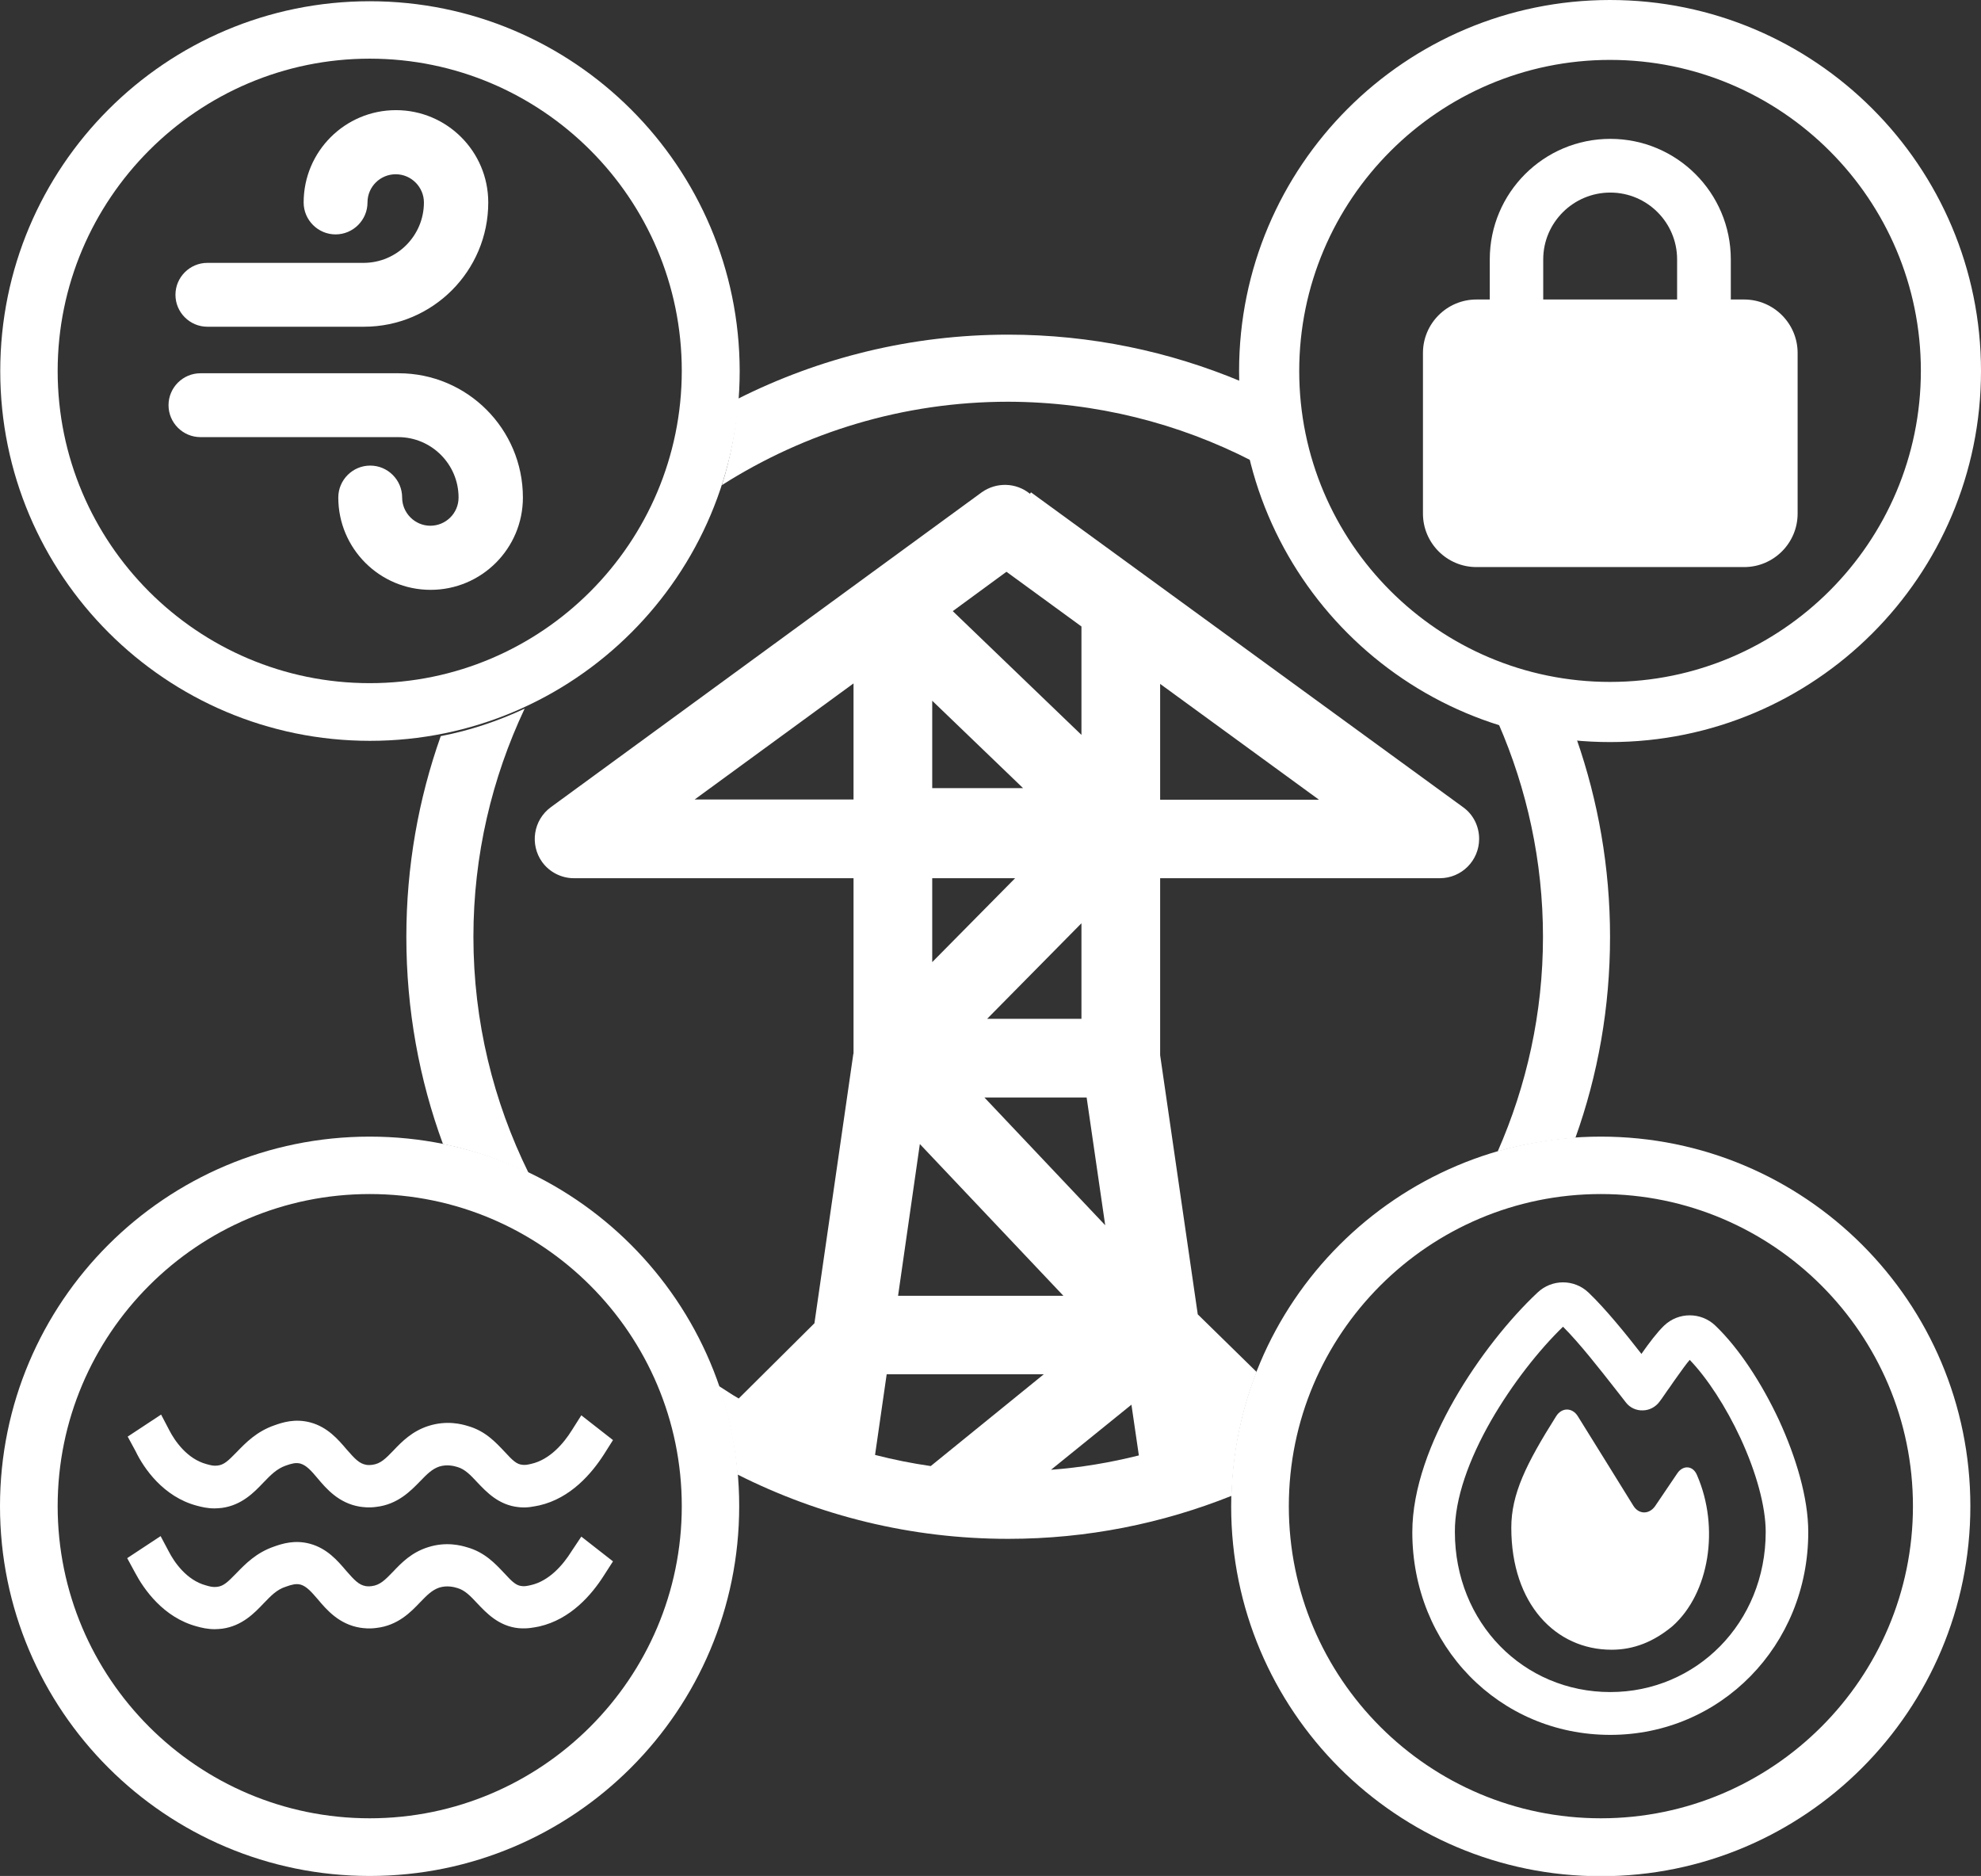 <?xml version="1.0" encoding="utf-8"?>
<!-- Generator: Adobe Illustrator 28.1.0, SVG Export Plug-In . SVG Version: 6.00 Build 0)  -->
<svg version="1.1" id="Layer_1" xmlns="http://www.w3.org/2000/svg" xmlns:xlink="http://www.w3.org/1999/xlink" x="0px" y="0px"
	 width="800.5px" height="757.9px" viewBox="0 0 800.5 757.9" style="enable-background:new 0 0 800.5 757.9;" xml:space="preserve"
	>
<rect x="0" y="0" width="800.5" height="757.9" fill="#333333" stroke="none"/>
<style type="text/css">
	.st0{fill:#5B95CF;}
	.st1{fill:#213A64;}
	.st2{fill:#010101;}
	.st3{fill:#FFFFFF;}
	.st4{fill:#5B95CF;stroke:#5B95CF;stroke-miterlimit:10;}
	.st5{fill:none;}
	.st6{fill:#FFFFFF;stroke:#FFFFFF;stroke-miterlimit:10;}
</style>
<g>
	<path class="st3" d="M149.4,23.7c69.6,0,126.1,56.6,126.1,126.1S219,276,149.4,276c-69.6,0-126.1-56.6-126.1-126.1
		S79.9,23.7,149.4,23.7 M149.4,0.5C66.9,0.5,0.1,67.4,0.1,149.9c0,82.5,66.9,149.4,149.4,149.4s149.4-66.9,149.4-149.4
		C298.8,67.4,231.9,0.5,149.4,0.5L149.4,0.5z"/>
	<path class="st3" d="M83.8,132h63.3c27.7,0,50.2-22.5,50.2-50.2c0-20.6-16.7-37.3-37.3-37.3s-37.3,16.7-37.3,37.3
		c0,7.1,5.8,12.9,12.9,12.9s12.9-5.8,12.9-12.9c0-6.4,5.2-11.4,11.4-11.4c6.3,0,11.4,5.2,11.4,11.4c0,13.4-10.9,24.4-24.4,24.4H83.8
		c-7.1,0-12.9,5.8-12.9,12.9C70.9,126.2,76.7,132,83.8,132z"/>
	<path class="st3" d="M81,176.6h79.9c13.4,0,24.4,10.9,24.4,24.4c0,6.4-5.2,11.4-11.4,11.4c-6.3,0-11.4-5.2-11.4-11.4
		c0-7.1-5.8-12.9-12.9-12.9s-12.9,5.8-12.9,12.9c0,20.6,16.7,37.3,37.3,37.3s37.3-16.7,37.3-37.3c0-27.7-22.5-50.2-50.2-50.2H81
		c-7.1,0-12.9,5.8-12.9,12.9S73.9,176.6,81,176.6z"/>
	<path class="st6" d="M650.6,23.7c69.6,0,126.1,56.6,126.1,126.1S720.2,276,650.6,276c-69.6,0-126.1-56.6-126.1-126.1
		S581.1,23.7,650.6,23.7 M650.6,0.5c-82.5,0-149.4,66.9-149.4,149.4c0,82.5,66.9,149.4,149.4,149.4S800,232.4,800,149.9
		C800,67.4,733.1,0.5,650.6,0.5L650.6,0.5z"/>
	<path class="st3" d="M149.4,482.4c69.6,0,126.1,56.6,126.1,126.1s-56.6,126.1-126.1,126.1c-69.6,0-126.1-56.6-126.1-126.1
		S79.8,482.4,149.4,482.4 M149.4,459.2C66.9,459.2,0,526,0,608.5s66.9,149.4,149.4,149.4S298.7,691,298.7,608.5
		S231.9,459.2,149.4,459.2L149.4,459.2z"/>
	<path class="st3" d="M646.9,482.4c69.6,0,126.1,56.6,126.1,126.1s-56.6,126.1-126.1,126.1c-69.6,0-126.1-56.6-126.1-126.1
		S577.3,482.4,646.9,482.4 M646.9,459.2c-82.5,0-149.4,66.9-149.4,149.4s66.9,149.4,149.4,149.4S796.2,691,796.2,608.5
		S729.4,459.2,646.9,459.2L646.9,459.2z"/>
	<g>
		<polygon class="st5" points="437,253.1 406.7,231 385,246.9 437,296.9 		"/>
		<polygon class="st5" points="376.7,283.1 376.7,318.4 413.4,318.4 		"/>
		<polygon class="st5" points="398.9,411.6 437,411.6 437,373 		"/>
		<polygon class="st5" points="446.6,495 439.1,443.4 397.8,443.4 		"/>
		<polygon class="st5" points="371.7,462.2 362.9,523.4 429.7,523.4 		"/>
		<polygon class="st5" points="468.8,276.3 468.8,323 532.9,323 		"/>
		<polygon class="st5" points="376.7,354.8 376.7,388.8 410.2,354.8 		"/>
		<path class="st5" d="M424.7,593.8c12.1-1,24-2.9,35.5-5.8l-3-20.5L424.7,593.8z"/>
		<polygon class="st5" points="344.9,323 344.9,276.1 280.7,323 		"/>
		<path class="st5" d="M353.6,587.8c7.3,1.9,14.8,3.4,22.5,4.5l45.7-37h-63.5L353.6,587.8z"/>
		<path class="st3" d="M505.9,186.2c-2.6-10.3-4.1-21-4.4-32.1c-28.9-12.1-60.7-18.9-94.1-18.9c-39.3,0-76.4,9.4-109.2,25.9
			c-0.8,12.1-3,23.8-6.5,34.9c33.5-21.3,73.2-33.7,115.7-33.7C442.9,162.4,476.3,171,505.9,186.2z"/>
		<path class="st3" d="M212,286.3c-10.7,5-22,8.8-33.9,11.1c-9,25.4-13.9,52.7-13.9,81.1c0,29.4,5.2,57.6,14.8,83.7
			c12.2,2.5,23.7,6.5,34.6,11.7c-14.2-28.8-22.3-61.2-22.3-95.4C191.3,345.5,198.8,314.3,212,286.3z"/>
		<path class="st3" d="M484,531l-15.2-104.7v-71.5l113,0c8.8,0,15.9-7.1,15.9-15.9c0-5.1-2.4-9.9-6.5-12.8L416.6,198.9l-0.4,0.6
			c-5.6-4.6-13.6-4.8-19.5-0.6L222.6,326.1c-7.1,5.2-8.6,15.1-3.5,22.2c3,4.1,7.8,6.5,12.8,6.5l113,0v70.8c0,0.1-0.1,0.2-0.1,0.3
			l-15.7,108.7L298.5,565c-2.8-1.6-5.4-3.4-8.1-5.1c3.9,11.4,6.5,23.3,7.6,35.8c32.9,16.6,70,26,109.4,26c31.9,0,62.3-6.2,90.3-17.4
			c0.5-17.6,4-34.4,10.1-50L484,531z M468.8,276.3l64.2,46.8l-64.2,0V276.3z M446.6,495l-48.8-51.6h41.3L446.6,495z M398.9,411.6
			L437,373v38.6H398.9z M406.7,231l30.3,22.1v43.8l-52-50L406.7,231z M376.7,283.1l36.7,35.3h-36.7V283.1z M376.7,354.8l33.5,0
			l-33.5,33.9V354.8z M371.7,462.2l58,61.3h-66.8L371.7,462.2z M344.9,323h-64.2l64.2-46.9V323z M376.1,592.3
			c-7.6-1.1-15.1-2.6-22.5-4.5l4.7-32.6h63.5L376.1,592.3z M424.7,593.8l32.5-26.3l3,20.5C448.6,590.9,436.8,592.9,424.7,593.8z"/>
		<path class="st3" d="M650.6,378.5c0-28-4.8-54.9-13.5-79.9c-10.9-1-21.5-3.1-31.6-6.3c11.5,26.4,18,55.6,18,86.2
			c0,30.8-6.6,60.1-18.3,86.7c10.1-2.9,20.6-4.7,31.4-5.5C645.7,434.3,650.6,407,650.6,378.5z"/>
	</g>
	<g>
		<path class="st3" d="M79.5,608.3c1.9,0.5,4.2,1.1,7.2,1.1c0.9,0,1.9-0.1,3-0.2c8-1.1,13-6.3,16.7-10.2c3-3.1,5.4-5.6,9.1-6.9
			c2.3-0.8,4-1.3,5.9-0.8c2.4,0.7,4.4,2.9,6.9,5.9c3.6,4.3,8.6,10.1,17.1,11.5c1.4,0.2,3.7,0.5,6.6,0.1c8.7-1,13.9-6.4,17.8-10.4
			c2.8-2.9,4.8-4.9,7.7-5.9c3.2-1,6.1-0.2,7.4,0.2c3,0.9,5.2,3.2,7.9,6.1c3.7,3.9,8.7,9.3,16.8,10.1c3.5,0.4,6.1-0.3,8.3-0.7
			c12.7-2.9,21.2-12.9,26.2-20.7l3.6-5.7l-12.8-10l-3.8,6c-3.3,5.3-8.9,11.9-16.4,13.6c-1.7,0.4-2.4,0.5-3.5,0.4
			c-2.4-0.2-3.9-1.6-7.3-5.3c-3.7-3.9-7.8-8.4-14.9-10.4c-2.3-0.7-8.4-2.4-15.9,0c-6.5,2.1-10.6,6.2-14.1,9.9
			c-3.1,3.2-5.2,5.4-8.6,5.8c-1.4,0.2-2.4,0-2.4,0c-2.8-0.5-4.5-2.3-8-6.3c-3.4-4-7.6-8.9-14.5-10.8c-6.3-1.7-11.4,0-14.5,1.1
			c-7.3,2.5-11.7,7.1-15.3,10.8c-3.6,3.7-5.2,5.2-7.8,5.5c-1.6,0.2-2.7-0.1-4.5-0.6c-7.8-2.1-12.8-9.4-15-13.7l-3.3-6.3l-13.5,8.9
			l3.2,5.9C58.1,593.2,66,604.7,79.5,608.3z"/>
		<path class="st3" d="M230.9,626.8c-3.3,5.3-8.9,11.9-16.4,13.6c-1.8,0.4-2.5,0.5-3.5,0.4c-2.4-0.2-3.9-1.6-7.3-5.3
			c-3.5-3.7-7.8-8.4-15-10.4c-2.3-0.7-8.4-2.4-15.8,0c-6.6,2.1-10.6,6.2-14.1,9.9c-3.1,3.2-5.2,5.4-8.6,5.8c-1.4,0.2-2.4,0-2.4,0
			c-2.8-0.5-4.5-2.3-8-6.3c-3.4-4-7.6-8.9-14.5-10.8c-6.2-1.7-11.4,0-14.5,1.1c-7.3,2.5-11.7,7.1-15.3,10.8
			c-3.6,3.7-5.2,5.2-7.8,5.5c-1.6,0.2-2.8-0.1-4.5-0.6c-7.8-2.1-12.8-9.4-15-13.7l-3.3-6.2l-13.5,8.9l3.2,5.9
			c3.5,6.6,11.4,18.1,25,21.7c1.8,0.5,4.2,1.1,7.2,1.1c0.9,0,1.9-0.1,3-0.2c8-1.1,13-6.3,16.7-10.2c3-3.1,5.3-5.6,9.1-6.8
			c2.3-0.8,4-1.3,5.9-0.8c2.4,0.7,4.4,3,6.9,5.9c3.6,4.3,8.6,10.1,17.1,11.5c1.4,0.2,3.7,0.5,6.6,0.1c8.7-1,13.9-6.4,17.7-10.4
			c2.8-2.9,4.8-4.9,7.7-5.9c3.2-1,6.1-0.2,7.4,0.2c3,0.9,5.2,3.2,7.9,6.1c3.7,3.9,8.7,9.3,16.8,10.1c3.6,0.3,6.2-0.3,8.3-0.7
			c12.7-2.9,21.2-12.8,26.2-20.7l3.6-5.6l-12.8-10L230.9,626.8z"/>
	</g>
	<path class="st3" d="M623.6,104.8V121h54.1v-16.2c0-14.9-12.1-27-27-27S623.6,89.9,623.6,104.8z M602,121v-16.2
		c0-26.9,21.8-48.7,48.7-48.7s48.7,21.8,48.7,48.7V121h5.4c11.9,0,21.6,9.7,21.6,21.6v64.9c0,11.9-9.7,21.6-21.6,21.6H596.6
		c-11.9,0-21.6-9.7-21.6-21.6v-64.9c0-11.9,9.7-21.6,21.6-21.6H602z"/>
	<path class="st3" d="M602.6,573.8c8.5-14.7,19.2-28.3,29-37.8c6.7,6.7,14.6,16.8,21.5,25.6c1.4,1.7,2.6,3.4,3.9,5
		c1.6,2.1,4.2,3.3,6.8,3.2c2.6,0,5.1-1.3,6.7-3.4c1.2-1.5,2.7-3.9,4.4-6.2c0.9-1.4,1.9-2.7,2.8-4c2-2.8,3.7-5.2,5.1-6.8
		c7.1,7.4,14.6,18.9,20.5,31.6c6.3,13.6,10.2,27.5,10.2,37.9c0,36.8-28.1,64.7-62.8,64.7c-35.1,0-62.8-28-62.8-64.7
		C587.8,605.5,593.6,589.5,602.6,573.8L602.6,573.8z M641.9,522.2c-5.8-5.5-14.8-5.5-20.6,0c-11.4,10.7-23.9,26.3-33.6,43.2
		c-9.6,16.8-17,35.9-17,53.6c0,45.8,35,81.9,80,81.9c44.5,0,80-36,80-81.9c0-14-5-30.4-11.8-45.2c-6.9-14.8-16.1-29-25.7-38.2
		c-5.8-5.6-15-5.6-20.8,0c-2.8,2.7-6.1,7.1-8.7,10.8l-0.4,0.6C656.6,538.4,648.6,528.6,641.9,522.2z M651.2,666.5
		c9,0,17-3.2,24.6-9.5c15-13.3,19.1-39.9,10-60.9c-1.6-4.1-5.7-4.3-8-0.9l-9,13.3c-2.4,3.4-6.6,3.4-8.8-0.2
		c-5.9-9.5-16.4-26.5-22.4-36.1c-2.2-3.6-6.5-3.7-8.8,0c-12.1,19.2-18.1,31.4-18.1,45C610.7,648.1,628.7,666.5,651.2,666.5z"/>
</g>
</svg>

